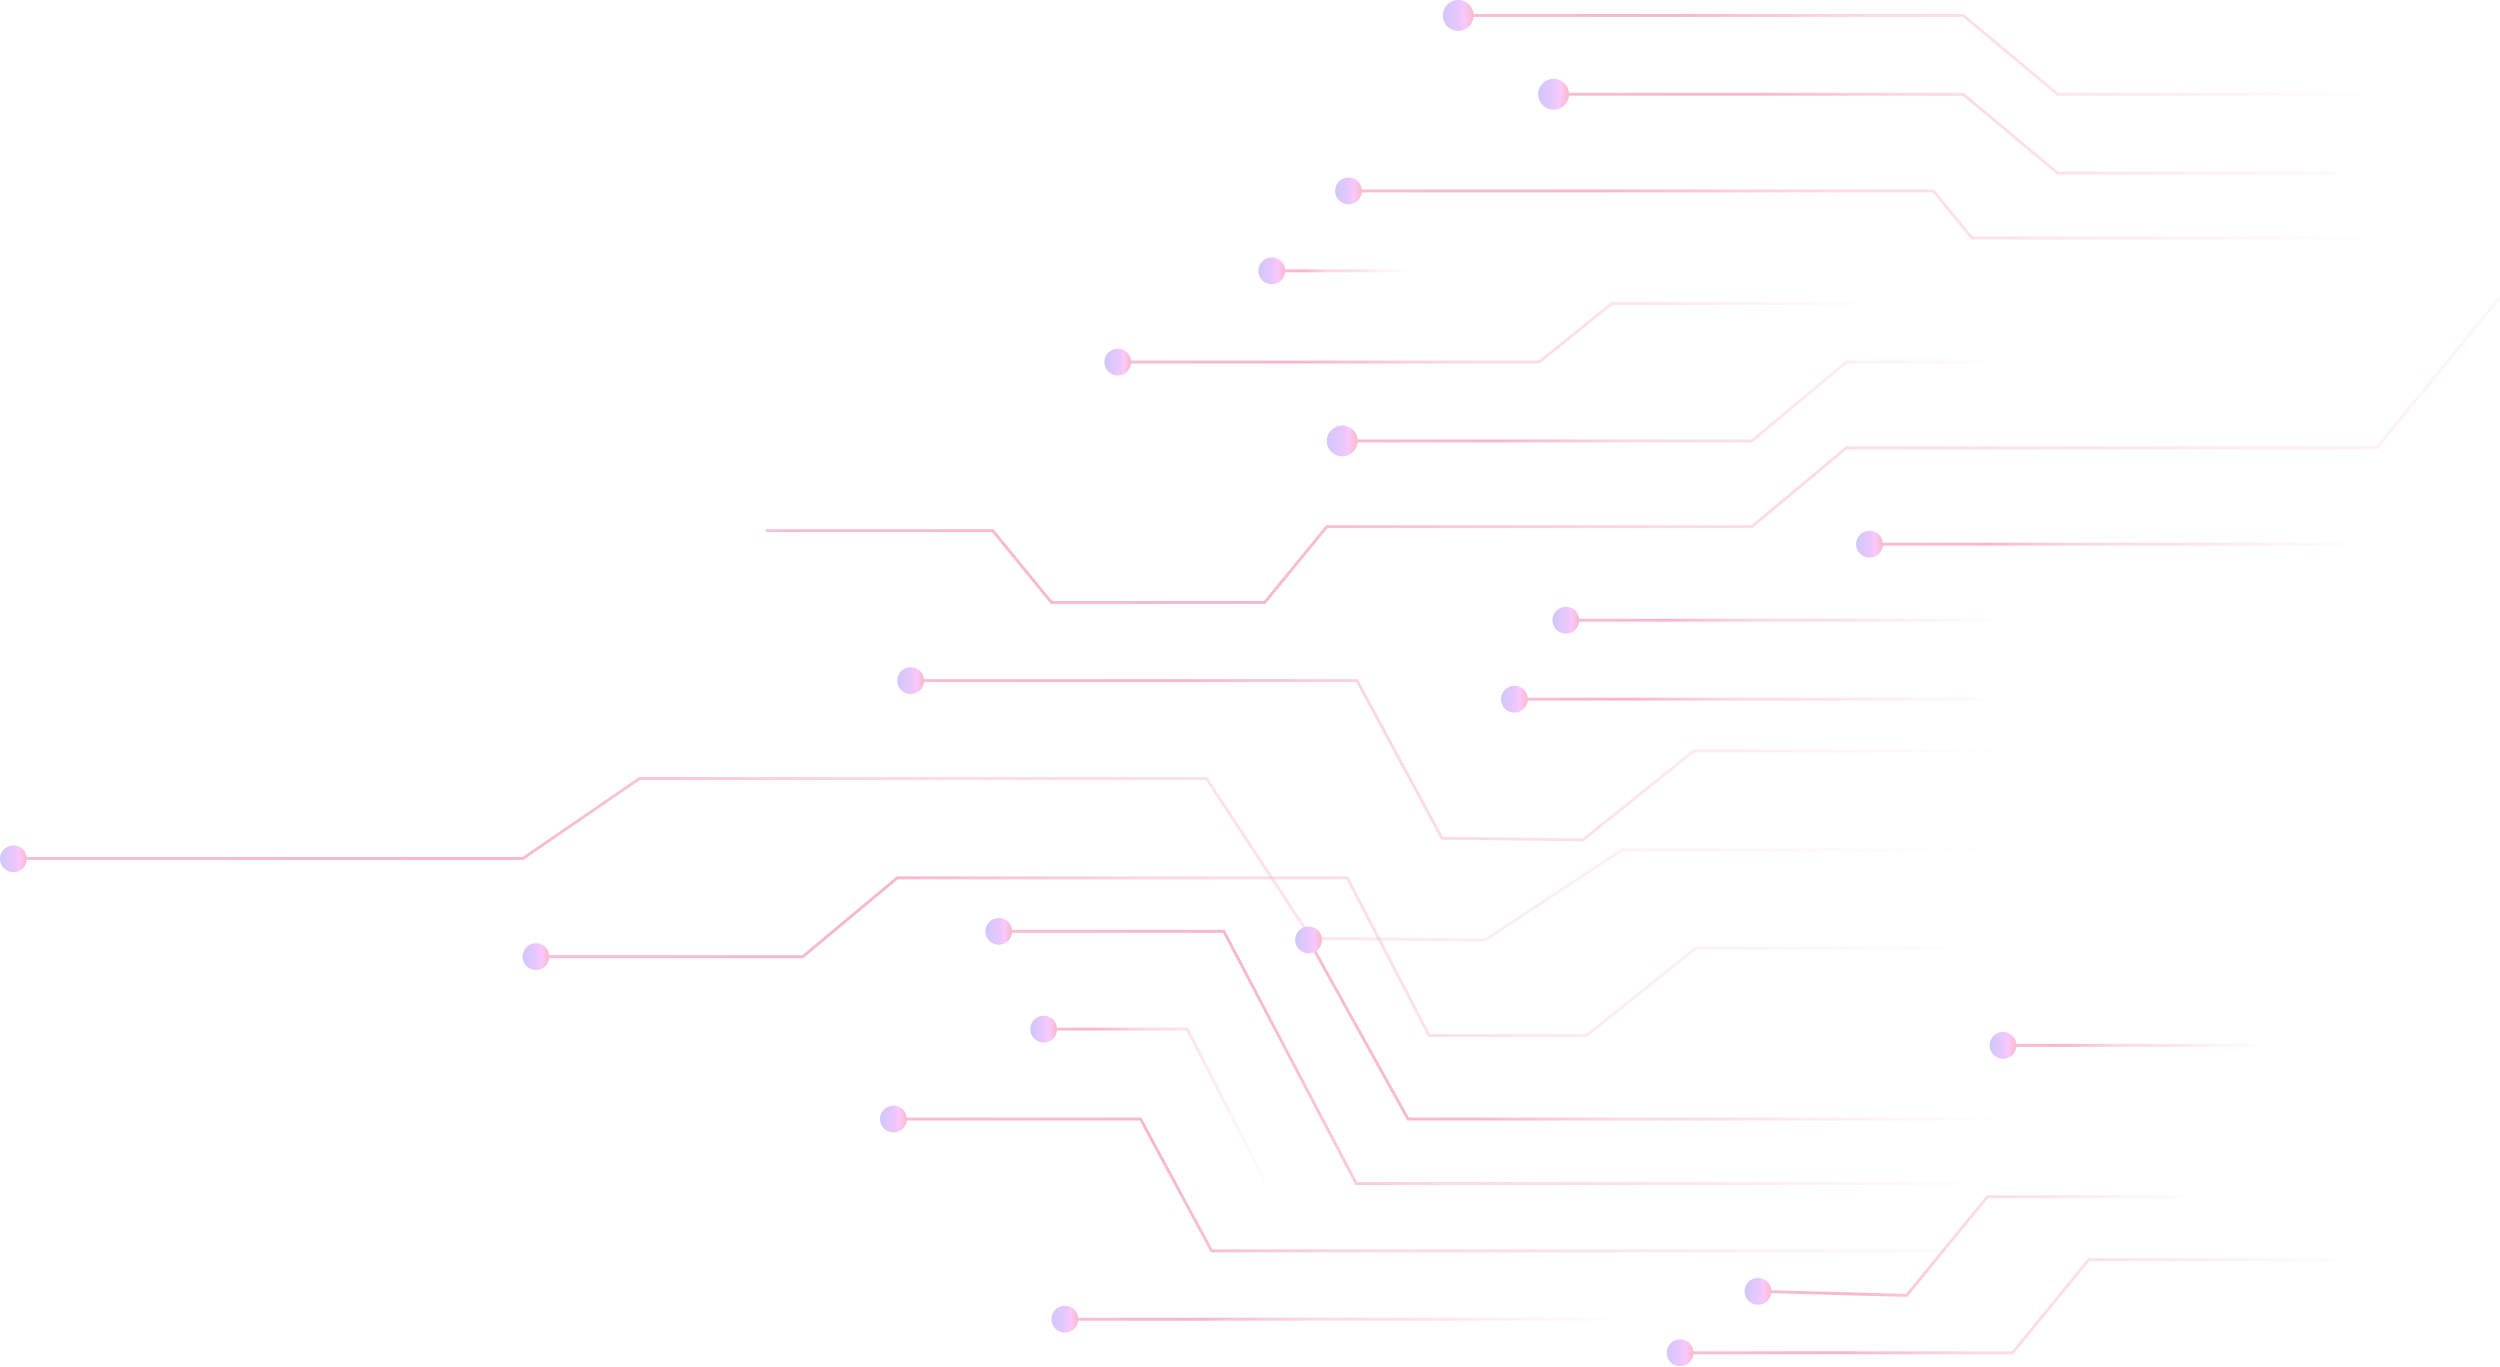 <svg width="867" height="474" viewBox="0 0 867 474" fill="none" xmlns="http://www.w3.org/2000/svg">
<g opacity="0.35">
<path d="M695.641 328.839H588.049L550.217 359.119H495.597L467.208 304.451H311.17L278.413 331.779H185.656" stroke="url(#paint0_linear)" stroke-width="1.016" stroke-miterlimit="10"/>
<path d="M185.888 336.44C183.314 336.44 181.227 334.354 181.227 331.78C181.227 329.205 183.314 327.119 185.888 327.119C188.462 327.119 190.548 329.205 190.548 331.78C190.548 334.354 188.462 336.44 185.888 336.44Z" fill="url(#paint1_linear)"/>
<path d="M696 294.728H562.507L515.045 326L454.777 325.431L418.42 270H221.77L181.365 297.709H5" stroke="url(#paint2_linear)" stroke-width="1.016" stroke-miterlimit="10"/>
<path d="M4.66 302.487C2.086 302.487 0 300.401 0 297.826C0 295.252 2.086 293.166 4.66 293.166C7.235 293.166 9.321 295.252 9.321 297.826C9.321 300.401 7.235 302.487 4.66 302.487Z" fill="url(#paint3_linear)"/>
<path d="M695.64 260.421H587.414L548.935 291.263L500.074 290.701L470.599 236.033H315.598" stroke="url(#paint4_linear)" stroke-width="1.016" stroke-miterlimit="10"/>
<path d="M315.83 240.694C313.256 240.694 311.17 238.608 311.17 236.033C311.17 233.459 313.256 231.373 315.83 231.373C318.404 231.373 320.49 233.459 320.49 236.033C320.49 238.608 318.404 240.694 315.83 240.694Z" fill="url(#paint5_linear)"/>
<path d="M465.219 152.914H607.544L640.301 125.574H695.641" stroke="url(#paint6_linear)" stroke-width="1.016" stroke-miterlimit="10"/>
<path d="M465.487 147.547C462.523 147.547 460.132 149.95 460.132 152.903C460.132 155.867 462.535 158.259 465.487 158.259C468.452 158.259 470.843 155.855 470.843 152.903C470.843 149.95 468.452 147.547 465.487 147.547Z" fill="url(#paint7_linear)"/>
<path d="M265.566 184.024H344.268L364.655 208.924H438.611L460.132 182.658H607.544L640.301 155.318H824.204L871.15 98.002H962.552" stroke="url(#paint8_linear)" stroke-width="1.016" stroke-miterlimit="10"/>
<path d="M695.641 242.475H524.975" stroke="url(#paint9_linear)" stroke-width="1.016" stroke-miterlimit="10"/>
<path d="M525.206 247.135C522.632 247.135 520.546 245.049 520.546 242.475C520.546 239.901 522.632 237.814 525.206 237.814C527.781 237.814 529.867 239.901 529.867 242.475C529.879 245.049 527.781 247.135 525.206 247.135Z" fill="url(#paint10_linear)"/>
<path d="M538.518 32.695H680.843L713.6 60.035H824.279" stroke="url(#paint11_linear)" stroke-width="1.016" stroke-miterlimit="10"/>
<path d="M538.786 27.34C535.822 27.34 533.43 29.743 533.43 32.696C533.43 35.66 535.834 38.051 538.786 38.051C541.739 38.051 544.142 35.648 544.142 32.696C544.142 29.743 541.751 27.34 538.786 27.34Z" fill="url(#paint12_linear)"/>
<path d="M505.456 5.367H680.843L713.6 32.695H824.279" stroke="url(#paint13_linear)" stroke-width="1.016" stroke-miterlimit="10"/>
<path d="M505.724 0C502.76 0 500.369 2.403 500.369 5.356C500.369 8.308 502.772 10.712 505.724 10.712C508.689 10.712 511.08 8.308 511.08 5.356C511.08 2.403 508.689 0 505.724 0Z" fill="url(#paint14_linear)"/>
<path d="M695.64 388.081C690.895 388.081 488.314 388.081 488.314 388.081L453.714 325.775" stroke="url(#paint15_linear)" stroke-width="1.016" stroke-miterlimit="10"/>
<path d="M453.824 330.631C451.25 330.631 449.164 328.545 449.164 325.971C449.164 323.397 451.25 321.311 453.824 321.311C456.398 321.311 458.485 323.397 458.485 325.971C458.485 328.545 456.398 330.631 453.824 330.631Z" fill="url(#paint16_linear)"/>
<path d="M695.64 410.457H470.343L424.422 322.982H346.159" stroke="url(#paint17_linear)" stroke-width="1.016" stroke-miterlimit="10"/>
<path d="M346.391 327.643C343.817 327.643 341.731 325.557 341.731 322.983C341.731 320.408 343.817 318.322 346.391 318.322C348.965 318.322 351.051 320.408 351.051 322.983C351.051 325.557 348.965 327.643 346.391 327.643Z" fill="url(#paint18_linear)"/>
<path d="M689.64 433.795H420.191L395.547 388.082H309.598" stroke="url(#paint19_linear)" stroke-width="1.016" stroke-miterlimit="10"/>
<path d="M309.83 392.743C307.256 392.743 305.17 390.656 305.17 388.082C305.17 385.508 307.256 383.422 309.83 383.422C312.404 383.422 314.49 385.508 314.49 388.082C314.49 390.656 312.404 392.743 309.83 392.743Z" fill="url(#paint20_linear)"/>
<path d="M785.624 362.535H694.429" stroke="url(#paint21_linear)" stroke-width="1.016" stroke-miterlimit="10"/>
<path d="M694.66 367.196C692.086 367.196 690 365.11 690 362.535C690 359.961 692.086 357.875 694.66 357.875C697.235 357.875 699.321 359.961 699.321 362.535C699.321 365.11 697.235 367.196 694.66 367.196Z" fill="url(#paint22_linear)"/>
<path d="M565.796 457.5H369.083" stroke="url(#paint23_linear)" stroke-width="1.016" stroke-miterlimit="10"/>
<path d="M369.315 462.161C366.741 462.161 364.654 460.074 364.654 457.5C364.654 454.926 366.741 452.84 369.315 452.84C371.889 452.84 373.975 454.926 373.975 457.5C373.988 460.074 371.889 462.161 369.315 462.161Z" fill="url(#paint24_linear)"/>
<path d="M361.714 356.898H411.734L441.917 416.056" stroke="url(#paint25_linear)" stroke-width="1.016" stroke-miterlimit="10"/>
<path d="M361.946 352.238C359.372 352.238 357.286 354.325 357.286 356.899C357.286 359.473 359.372 361.559 361.946 361.559C364.52 361.559 366.606 359.473 366.606 356.899C366.606 354.325 364.52 352.238 361.946 352.238Z" fill="url(#paint26_linear)"/>
<path d="M819.719 436.828H724.4L697.938 469.158H582.429" stroke="url(#paint27_linear)" stroke-width="1.016" stroke-miterlimit="10"/>
<path d="M582.66 473.819C580.086 473.819 578 471.733 578 469.158C578 466.584 580.086 464.498 582.66 464.498C585.235 464.498 587.321 466.584 587.321 469.158C587.321 471.733 585.235 473.819 582.66 473.819Z" fill="url(#paint28_linear)"/>
<path d="M763.98 415H689.255L661.219 449.245L609.43 447.842" stroke="url(#paint29_linear)" stroke-width="1.016" stroke-miterlimit="10"/>
<path d="M609.54 452.504C606.966 452.431 604.94 450.296 605.001 447.721C605.075 445.147 607.21 443.122 609.784 443.183C612.358 443.256 614.383 445.391 614.322 447.965C614.249 450.552 612.114 452.577 609.54 452.504Z" fill="url(#paint30_linear)"/>
<path d="M820.593 188.723H648.121" stroke="url(#paint31_linear)" stroke-width="1.016" stroke-miterlimit="10"/>
<path d="M648.353 193.395C645.779 193.395 643.693 191.309 643.693 188.735C643.693 186.16 645.779 184.074 648.353 184.074C650.927 184.074 653.014 186.16 653.014 188.735C653.014 191.297 650.927 193.395 648.353 193.395Z" fill="url(#paint32_linear)"/>
<path d="M488.335 93.928H440.828" stroke="url(#paint33_linear)" stroke-width="1.016" stroke-miterlimit="10"/>
<path d="M441.06 98.588C438.486 98.588 436.399 96.502 436.399 93.928C436.399 91.354 438.486 89.268 441.06 89.268C443.634 89.268 445.72 91.354 445.72 93.928C445.72 96.502 443.634 98.588 441.06 98.588Z" fill="url(#paint34_linear)"/>
<path d="M695.641 215.086H542.823" stroke="url(#paint35_linear)" stroke-width="1.016" stroke-miterlimit="10"/>
<path d="M543.055 219.747C540.481 219.747 538.395 217.66 538.395 215.086C538.395 212.512 540.481 210.426 543.055 210.426C545.629 210.426 547.715 212.512 547.715 215.086C547.715 217.66 545.629 219.747 543.055 219.747Z" fill="url(#paint36_linear)"/>
<path d="M824.279 82.569H683.905L670.51 66.221H467.429" stroke="url(#paint37_linear)" stroke-width="1.016" stroke-miterlimit="10"/>
<path d="M467.66 70.881C465.086 70.881 463 68.795 463 66.221C463 63.647 465.086 61.56 467.66 61.56C470.235 61.56 472.321 63.647 472.321 66.221C472.321 68.795 470.235 70.881 467.66 70.881Z" fill="url(#paint38_linear)"/>
<path d="M654.609 105.273H558.985L533.743 125.574H387.429" stroke="url(#paint39_linear)" stroke-width="1.016" stroke-miterlimit="10"/>
<path d="M387.66 130.235C385.086 130.235 383 128.149 383 125.574C383 123 385.086 120.914 387.66 120.914C390.235 120.914 392.321 123 392.321 125.574C392.321 128.149 390.235 130.235 387.66 130.235Z" fill="url(#paint40_linear)"/>
</g>
<defs>
<linearGradient id="paint0_linear" x1="695.636" y1="331.781" x2="181.228" y2="331.781" gradientUnits="userSpaceOnUse">
<stop stop-color="#EC4179" stop-opacity="0"/>
<stop offset="0.177" stop-color="#EC4179" stop-opacity="0.18"/>
<stop offset="0.362" stop-color="#EE195F" stop-opacity="0.36"/>
<stop offset="0.553" stop-color="#EC4179" stop-opacity="0.56"/>
<stop offset="0.754" stop-color="#EC2F6D"/>
<stop offset="0.98" stop-color="#EC4179"/>
<stop offset="0.983" stop-color="#EC4179"/>
<stop offset="0.987" stop-color="#EC41D1"/>
<stop offset="0.991" stop-color="#B35FF5"/>
<stop offset="0.995" stop-color="#A15FF5"/>
<stop offset="1" stop-color="#705FF5"/>
</linearGradient>
<linearGradient id="paint1_linear" x1="695.634" y1="331.781" x2="181.226" y2="331.781" gradientUnits="userSpaceOnUse">
<stop stop-color="#EC4179" stop-opacity="0.06"/>
<stop offset="0.177" stop-color="#EC4179" stop-opacity="0.18"/>
<stop offset="0.362" stop-color="#EC4179" stop-opacity="0.36"/>
<stop offset="0.553" stop-color="#EC4179" stop-opacity="0.56"/>
<stop offset="0.754" stop-color="#EC4179" stop-opacity="0.76"/>
<stop offset="0.98" stop-color="#EC4179" stop-opacity="0.98"/>
<stop offset="0.983" stop-color="#EC4179" stop-opacity="0.99"/>
<stop offset="0.987" stop-color="#F25FF5"/>
<stop offset="0.991" stop-color="#BC5FF5"/>
<stop offset="0.995" stop-color="#A15FF5"/>
<stop offset="1" stop-color="#705FF5"/>
</linearGradient>
<linearGradient id="paint2_linear" x1="695.994" y1="297.995" x2="-1" y2="297.995" gradientUnits="userSpaceOnUse">
<stop stop-color="#EC4179" stop-opacity="0"/>
<stop offset="0.177" stop-color="#EC4179" stop-opacity="0.18"/>
<stop offset="0.362" stop-color="#EE195F" stop-opacity="0.36"/>
<stop offset="0.553" stop-color="#EC4179" stop-opacity="0.56"/>
<stop offset="0.754" stop-color="#EC2F6D"/>
<stop offset="0.98" stop-color="#EC4179"/>
<stop offset="0.983" stop-color="#EC4179"/>
<stop offset="0.987" stop-color="#EC41D1"/>
<stop offset="0.991" stop-color="#B35FF5"/>
<stop offset="0.995" stop-color="#A15FF5"/>
<stop offset="1" stop-color="#705FF5"/>
</linearGradient>
<linearGradient id="paint3_linear" x1="514.407" y1="297.828" x2="-0.002" y2="297.828" gradientUnits="userSpaceOnUse">
<stop stop-color="#EC4179" stop-opacity="0.06"/>
<stop offset="0.177" stop-color="#EC4179" stop-opacity="0.18"/>
<stop offset="0.362" stop-color="#EC4179" stop-opacity="0.36"/>
<stop offset="0.553" stop-color="#EC4179" stop-opacity="0.56"/>
<stop offset="0.754" stop-color="#EC4179" stop-opacity="0.76"/>
<stop offset="0.98" stop-color="#EC4179" stop-opacity="0.98"/>
<stop offset="0.983" stop-color="#EC4179" stop-opacity="0.99"/>
<stop offset="0.987" stop-color="#F25FF5"/>
<stop offset="0.991" stop-color="#BC5FF5"/>
<stop offset="0.995" stop-color="#A15FF5"/>
<stop offset="1" stop-color="#705FF5"/>
</linearGradient>
<linearGradient id="paint4_linear" x1="695.637" y1="263.643" x2="312.298" y2="263.643" gradientUnits="userSpaceOnUse">
<stop stop-color="#EC4179" stop-opacity="0"/>
<stop offset="0.177" stop-color="#EC4179" stop-opacity="0.18"/>
<stop offset="0.362" stop-color="#EE195F" stop-opacity="0.36"/>
<stop offset="0.553" stop-color="#EC4179" stop-opacity="0.56"/>
<stop offset="0.754" stop-color="#EC2F6D"/>
<stop offset="0.98" stop-color="#EC4179"/>
<stop offset="0.983" stop-color="#EC4179"/>
<stop offset="0.987" stop-color="#EC41D1"/>
<stop offset="0.991" stop-color="#B35FF5"/>
<stop offset="0.995" stop-color="#A15FF5"/>
<stop offset="1" stop-color="#705FF5"/>
</linearGradient>
<linearGradient id="paint5_linear" x1="825.576" y1="236.035" x2="311.168" y2="236.035" gradientUnits="userSpaceOnUse">
<stop stop-color="#EC4179" stop-opacity="0.06"/>
<stop offset="0.177" stop-color="#EC4179" stop-opacity="0.18"/>
<stop offset="0.362" stop-color="#EC4179" stop-opacity="0.36"/>
<stop offset="0.553" stop-color="#EC4179" stop-opacity="0.56"/>
<stop offset="0.754" stop-color="#EC4179" stop-opacity="0.76"/>
<stop offset="0.98" stop-color="#EC4179" stop-opacity="0.98"/>
<stop offset="0.983" stop-color="#EC4179" stop-opacity="0.99"/>
<stop offset="0.987" stop-color="#F25FF5"/>
<stop offset="0.991" stop-color="#BC5FF5"/>
<stop offset="0.995" stop-color="#A15FF5"/>
<stop offset="1" stop-color="#705FF5"/>
</linearGradient>
<linearGradient id="paint6_linear" x1="695.639" y1="139.242" x2="463.218" y2="139.242" gradientUnits="userSpaceOnUse">
<stop stop-color="#EC4179" stop-opacity="0"/>
<stop offset="0.177" stop-color="#EC4179" stop-opacity="0.18"/>
<stop offset="0.362" stop-color="#EE195F" stop-opacity="0.36"/>
<stop offset="0.553" stop-color="#EC4179" stop-opacity="0.56"/>
<stop offset="0.754" stop-color="#EC2F6D"/>
<stop offset="0.98" stop-color="#EC4179"/>
<stop offset="0.983" stop-color="#EC4179"/>
<stop offset="0.987" stop-color="#EC41D1"/>
<stop offset="0.991" stop-color="#B35FF5"/>
<stop offset="0.995" stop-color="#A15FF5"/>
<stop offset="1" stop-color="#705FF5"/>
</linearGradient>
<linearGradient id="paint7_linear" x1="1051.3" y1="152.904" x2="460.13" y2="152.904" gradientUnits="userSpaceOnUse">
<stop stop-color="#EC4179" stop-opacity="0.06"/>
<stop offset="0.177" stop-color="#EC4179" stop-opacity="0.18"/>
<stop offset="0.362" stop-color="#EC4179" stop-opacity="0.36"/>
<stop offset="0.553" stop-color="#EC4179" stop-opacity="0.56"/>
<stop offset="0.754" stop-color="#EC4179" stop-opacity="0.76"/>
<stop offset="0.98" stop-color="#EC4179" stop-opacity="0.98"/>
<stop offset="0.983" stop-color="#EC4179" stop-opacity="0.99"/>
<stop offset="0.987" stop-color="#F25FF5"/>
<stop offset="0.991" stop-color="#BC5FF5"/>
<stop offset="0.995" stop-color="#A15FF5"/>
<stop offset="1" stop-color="#705FF5"/>
</linearGradient>
<linearGradient id="paint8_linear" x1="962.546" y1="153.453" x2="259.514" y2="153.453" gradientUnits="userSpaceOnUse">
<stop stop-color="#EC4179" stop-opacity="0"/>
<stop offset="0.177" stop-color="#EC4179" stop-opacity="0.18"/>
<stop offset="0.362" stop-color="#EE195F" stop-opacity="0.36"/>
<stop offset="0.553" stop-color="#EC4179" stop-opacity="0.56"/>
<stop offset="0.754" stop-color="#EC2F6D"/>
<stop offset="0.98" stop-color="#EC4179"/>
<stop offset="0.983" stop-color="#EC4179"/>
<stop offset="0.987" stop-color="#EC41D1"/>
<stop offset="0.991" stop-color="#B35FF5"/>
<stop offset="0.995" stop-color="#A15FF5"/>
<stop offset="1" stop-color="#705FF5"/>
</linearGradient>
<linearGradient id="paint9_linear" x1="695.639" y1="242.975" x2="523.493" y2="242.975" gradientUnits="userSpaceOnUse">
<stop stop-color="#EC4179" stop-opacity="0"/>
<stop offset="0.177" stop-color="#EC4179" stop-opacity="0.18"/>
<stop offset="0.362" stop-color="#EE195F" stop-opacity="0.36"/>
<stop offset="0.553" stop-color="#EC4179" stop-opacity="0.56"/>
<stop offset="0.754" stop-color="#EC2F6D"/>
<stop offset="0.98" stop-color="#EC4179"/>
<stop offset="0.983" stop-color="#EC4179"/>
<stop offset="0.987" stop-color="#EC41D1"/>
<stop offset="0.991" stop-color="#B35FF5"/>
<stop offset="0.995" stop-color="#A15FF5"/>
<stop offset="1" stop-color="#705FF5"/>
</linearGradient>
<linearGradient id="paint10_linear" x1="1034.96" y1="242.476" x2="520.544" y2="242.476" gradientUnits="userSpaceOnUse">
<stop stop-color="#EC4179" stop-opacity="0.06"/>
<stop offset="0.177" stop-color="#EC4179" stop-opacity="0.18"/>
<stop offset="0.362" stop-color="#EC4179" stop-opacity="0.36"/>
<stop offset="0.553" stop-color="#EC4179" stop-opacity="0.56"/>
<stop offset="0.754" stop-color="#EC4179" stop-opacity="0.76"/>
<stop offset="0.98" stop-color="#EC4179" stop-opacity="0.98"/>
<stop offset="0.983" stop-color="#EC4179" stop-opacity="0.99"/>
<stop offset="0.987" stop-color="#F25FF5"/>
<stop offset="0.991" stop-color="#BC5FF5"/>
<stop offset="0.995" stop-color="#A15FF5"/>
<stop offset="1" stop-color="#705FF5"/>
</linearGradient>
<linearGradient id="paint11_linear" x1="824.276" y1="46.363" x2="536.037" y2="46.363" gradientUnits="userSpaceOnUse">
<stop stop-color="#EC4179" stop-opacity="0"/>
<stop offset="0.177" stop-color="#EC4179" stop-opacity="0.18"/>
<stop offset="0.362" stop-color="#EE195F" stop-opacity="0.36"/>
<stop offset="0.553" stop-color="#EC4179" stop-opacity="0.56"/>
<stop offset="0.754" stop-color="#EC2F6D"/>
<stop offset="0.98" stop-color="#EC4179"/>
<stop offset="0.983" stop-color="#EC4179"/>
<stop offset="0.987" stop-color="#EC41D1"/>
<stop offset="0.991" stop-color="#B35FF5"/>
<stop offset="0.995" stop-color="#A15FF5"/>
<stop offset="1" stop-color="#705FF5"/>
</linearGradient>
<linearGradient id="paint12_linear" x1="1124.6" y1="32.697" x2="533.429" y2="32.697" gradientUnits="userSpaceOnUse">
<stop stop-color="#EC4179" stop-opacity="0.06"/>
<stop offset="0.177" stop-color="#EC4179" stop-opacity="0.18"/>
<stop offset="0.362" stop-color="#EC4179" stop-opacity="0.36"/>
<stop offset="0.553" stop-color="#EC4179" stop-opacity="0.56"/>
<stop offset="0.754" stop-color="#EC4179" stop-opacity="0.76"/>
<stop offset="0.98" stop-color="#EC4179" stop-opacity="0.98"/>
<stop offset="0.983" stop-color="#EC4179" stop-opacity="0.99"/>
<stop offset="0.987" stop-color="#F25FF5"/>
<stop offset="0.991" stop-color="#BC5FF5"/>
<stop offset="0.995" stop-color="#A15FF5"/>
<stop offset="1" stop-color="#705FF5"/>
</linearGradient>
<linearGradient id="paint13_linear" x1="824.276" y1="19.029" x2="502.688" y2="19.029" gradientUnits="userSpaceOnUse">
<stop stop-color="#EC4179" stop-opacity="0"/>
<stop offset="0.177" stop-color="#EC4179" stop-opacity="0.18"/>
<stop offset="0.362" stop-color="#EE195F" stop-opacity="0.36"/>
<stop offset="0.553" stop-color="#EC4179" stop-opacity="0.56"/>
<stop offset="0.754" stop-color="#EC2F6D"/>
<stop offset="0.98" stop-color="#EC4179"/>
<stop offset="0.983" stop-color="#EC4179"/>
<stop offset="0.987" stop-color="#EC41D1"/>
<stop offset="0.991" stop-color="#B35FF5"/>
<stop offset="0.995" stop-color="#A15FF5"/>
<stop offset="1" stop-color="#705FF5"/>
</linearGradient>
<linearGradient id="paint14_linear" x1="1091.54" y1="5.357" x2="500.367" y2="5.357" gradientUnits="userSpaceOnUse">
<stop stop-color="#EC4179" stop-opacity="0.06"/>
<stop offset="0.177" stop-color="#EC4179" stop-opacity="0.18"/>
<stop offset="0.362" stop-color="#EC4179" stop-opacity="0.36"/>
<stop offset="0.553" stop-color="#EC4179" stop-opacity="0.56"/>
<stop offset="0.754" stop-color="#EC4179" stop-opacity="0.76"/>
<stop offset="0.98" stop-color="#EC4179" stop-opacity="0.98"/>
<stop offset="0.983" stop-color="#EC4179" stop-opacity="0.99"/>
<stop offset="0.987" stop-color="#F25FF5"/>
<stop offset="0.991" stop-color="#BC5FF5"/>
<stop offset="0.995" stop-color="#A15FF5"/>
<stop offset="1" stop-color="#705FF5"/>
</linearGradient>
<linearGradient id="paint15_linear" x1="695.638" y1="356.923" x2="451.614" y2="356.923" gradientUnits="userSpaceOnUse">
<stop stop-color="#EC4179" stop-opacity="0"/>
<stop offset="0.177" stop-color="#EC4179" stop-opacity="0.18"/>
<stop offset="0.362" stop-color="#EE195F" stop-opacity="0.36"/>
<stop offset="0.553" stop-color="#EC4179" stop-opacity="0.56"/>
<stop offset="0.754" stop-color="#EC2F6D"/>
<stop offset="0.98" stop-color="#EC4179"/>
<stop offset="0.983" stop-color="#EC4179"/>
<stop offset="0.987" stop-color="#EC41D1"/>
<stop offset="0.991" stop-color="#B35FF5"/>
<stop offset="0.995" stop-color="#A15FF5"/>
<stop offset="1" stop-color="#705FF5"/>
</linearGradient>
<linearGradient id="paint16_linear" x1="963.567" y1="325.972" x2="449.162" y2="325.972" gradientUnits="userSpaceOnUse">
<stop stop-color="#EC4179" stop-opacity="0.06"/>
<stop offset="0.177" stop-color="#EC4179" stop-opacity="0.18"/>
<stop offset="0.362" stop-color="#EC4179" stop-opacity="0.36"/>
<stop offset="0.553" stop-color="#EC4179" stop-opacity="0.56"/>
<stop offset="0.754" stop-color="#EC4179" stop-opacity="0.76"/>
<stop offset="0.98" stop-color="#EC4179" stop-opacity="0.98"/>
<stop offset="0.983" stop-color="#EC4179" stop-opacity="0.99"/>
<stop offset="0.987" stop-color="#F25FF5"/>
<stop offset="0.991" stop-color="#BC5FF5"/>
<stop offset="0.995" stop-color="#A15FF5"/>
<stop offset="1" stop-color="#705FF5"/>
</linearGradient>
<linearGradient id="paint17_linear" x1="695.638" y1="366.712" x2="343.125" y2="366.712" gradientUnits="userSpaceOnUse">
<stop stop-color="#EC4179" stop-opacity="0"/>
<stop offset="0.177" stop-color="#EC4179" stop-opacity="0.18"/>
<stop offset="0.362" stop-color="#EE195F" stop-opacity="0.36"/>
<stop offset="0.553" stop-color="#EC4179" stop-opacity="0.56"/>
<stop offset="0.754" stop-color="#EC2F6D"/>
<stop offset="0.98" stop-color="#EC4179"/>
<stop offset="0.983" stop-color="#EC4179"/>
<stop offset="0.987" stop-color="#EC41D1"/>
<stop offset="0.991" stop-color="#B35FF5"/>
<stop offset="0.995" stop-color="#A15FF5"/>
<stop offset="1" stop-color="#705FF5"/>
</linearGradient>
<linearGradient id="paint18_linear" x1="856.124" y1="322.984" x2="341.729" y2="322.984" gradientUnits="userSpaceOnUse">
<stop stop-color="#EC4179" stop-opacity="0.06"/>
<stop offset="0.177" stop-color="#EC4179" stop-opacity="0.18"/>
<stop offset="0.362" stop-color="#EC4179" stop-opacity="0.36"/>
<stop offset="0.553" stop-color="#EC4179" stop-opacity="0.56"/>
<stop offset="0.754" stop-color="#EC4179" stop-opacity="0.76"/>
<stop offset="0.98" stop-color="#EC4179" stop-opacity="0.98"/>
<stop offset="0.983" stop-color="#EC4179" stop-opacity="0.99"/>
<stop offset="0.987" stop-color="#F25FF5"/>
<stop offset="0.991" stop-color="#BC5FF5"/>
<stop offset="0.995" stop-color="#A15FF5"/>
<stop offset="1" stop-color="#705FF5"/>
</linearGradient>
<linearGradient id="paint19_linear" x1="689.637" y1="410.935" x2="306.298" y2="410.935" gradientUnits="userSpaceOnUse">
<stop stop-color="#EC4179" stop-opacity="0"/>
<stop offset="0.177" stop-color="#EC4179" stop-opacity="0.18"/>
<stop offset="0.362" stop-color="#EE195F" stop-opacity="0.36"/>
<stop offset="0.553" stop-color="#EC4179" stop-opacity="0.56"/>
<stop offset="0.754" stop-color="#EC2F6D"/>
<stop offset="0.98" stop-color="#EC4179"/>
<stop offset="0.983" stop-color="#EC4179"/>
<stop offset="0.987" stop-color="#EC41D1"/>
<stop offset="0.991" stop-color="#B35FF5"/>
<stop offset="0.995" stop-color="#A15FF5"/>
<stop offset="1" stop-color="#705FF5"/>
</linearGradient>
<linearGradient id="paint20_linear" x1="819.576" y1="388.083" x2="305.168" y2="388.083" gradientUnits="userSpaceOnUse">
<stop stop-color="#EC4179" stop-opacity="0.06"/>
<stop offset="0.177" stop-color="#EC4179" stop-opacity="0.18"/>
<stop offset="0.362" stop-color="#EC4179" stop-opacity="0.36"/>
<stop offset="0.553" stop-color="#EC4179" stop-opacity="0.56"/>
<stop offset="0.754" stop-color="#EC4179" stop-opacity="0.76"/>
<stop offset="0.98" stop-color="#EC4179" stop-opacity="0.98"/>
<stop offset="0.983" stop-color="#EC4179" stop-opacity="0.99"/>
<stop offset="0.987" stop-color="#F25FF5"/>
<stop offset="0.991" stop-color="#BC5FF5"/>
<stop offset="0.995" stop-color="#A15FF5"/>
<stop offset="1" stop-color="#705FF5"/>
</linearGradient>
<linearGradient id="paint21_linear" x1="785.623" y1="363.035" x2="693.637" y2="363.035" gradientUnits="userSpaceOnUse">
<stop stop-color="#EC4179" stop-opacity="0"/>
<stop offset="0.177" stop-color="#EC4179" stop-opacity="0.18"/>
<stop offset="0.362" stop-color="#EE195F" stop-opacity="0.36"/>
<stop offset="0.553" stop-color="#EC4179" stop-opacity="0.56"/>
<stop offset="0.754" stop-color="#EC2F6D"/>
<stop offset="0.98" stop-color="#EC4179"/>
<stop offset="0.983" stop-color="#EC4179"/>
<stop offset="0.987" stop-color="#EC41D1"/>
<stop offset="0.991" stop-color="#B35FF5"/>
<stop offset="0.995" stop-color="#A15FF5"/>
<stop offset="1" stop-color="#705FF5"/>
</linearGradient>
<linearGradient id="paint22_linear" x1="1204.41" y1="362.537" x2="689.998" y2="362.537" gradientUnits="userSpaceOnUse">
<stop stop-color="#EC4179" stop-opacity="0.06"/>
<stop offset="0.177" stop-color="#EC4179" stop-opacity="0.18"/>
<stop offset="0.362" stop-color="#EC4179" stop-opacity="0.36"/>
<stop offset="0.553" stop-color="#EC4179" stop-opacity="0.56"/>
<stop offset="0.754" stop-color="#EC4179" stop-opacity="0.76"/>
<stop offset="0.98" stop-color="#EC4179" stop-opacity="0.98"/>
<stop offset="0.983" stop-color="#EC4179" stop-opacity="0.99"/>
<stop offset="0.987" stop-color="#F25FF5"/>
<stop offset="0.991" stop-color="#BC5FF5"/>
<stop offset="0.995" stop-color="#A15FF5"/>
<stop offset="1" stop-color="#705FF5"/>
</linearGradient>
<linearGradient id="paint23_linear" x1="565.794" y1="458" x2="367.375" y2="458" gradientUnits="userSpaceOnUse">
<stop stop-color="#EC4179" stop-opacity="0"/>
<stop offset="0.177" stop-color="#EC4179" stop-opacity="0.18"/>
<stop offset="0.362" stop-color="#EE195F" stop-opacity="0.36"/>
<stop offset="0.553" stop-color="#EC4179" stop-opacity="0.56"/>
<stop offset="0.754" stop-color="#EC2F6D"/>
<stop offset="0.98" stop-color="#EC4179"/>
<stop offset="0.983" stop-color="#EC4179"/>
<stop offset="0.987" stop-color="#EC41D1"/>
<stop offset="0.991" stop-color="#B35FF5"/>
<stop offset="0.995" stop-color="#A15FF5"/>
<stop offset="1" stop-color="#705FF5"/>
</linearGradient>
<linearGradient id="paint24_linear" x1="879.068" y1="457.501" x2="364.653" y2="457.501" gradientUnits="userSpaceOnUse">
<stop stop-color="#EC4179" stop-opacity="0.06"/>
<stop offset="0.177" stop-color="#EC4179" stop-opacity="0.18"/>
<stop offset="0.362" stop-color="#EC4179" stop-opacity="0.36"/>
<stop offset="0.553" stop-color="#EC4179" stop-opacity="0.56"/>
<stop offset="0.754" stop-color="#EC4179" stop-opacity="0.76"/>
<stop offset="0.98" stop-color="#EC4179" stop-opacity="0.98"/>
<stop offset="0.983" stop-color="#EC4179" stop-opacity="0.99"/>
<stop offset="0.987" stop-color="#F25FF5"/>
<stop offset="0.991" stop-color="#BC5FF5"/>
<stop offset="0.995" stop-color="#A15FF5"/>
<stop offset="1" stop-color="#705FF5"/>
</linearGradient>
<linearGradient id="paint25_linear" x1="441.916" y1="386.472" x2="361.018" y2="386.472" gradientUnits="userSpaceOnUse">
<stop stop-color="#EC4179" stop-opacity="0"/>
<stop offset="0.177" stop-color="#EC4179" stop-opacity="0.18"/>
<stop offset="0.362" stop-color="#EE195F" stop-opacity="0.36"/>
<stop offset="0.553" stop-color="#EC4179" stop-opacity="0.56"/>
<stop offset="0.754" stop-color="#EC2F6D"/>
<stop offset="0.98" stop-color="#EC4179"/>
<stop offset="0.983" stop-color="#EC4179"/>
<stop offset="0.987" stop-color="#EC41D1"/>
<stop offset="0.991" stop-color="#B35FF5"/>
<stop offset="0.995" stop-color="#A15FF5"/>
<stop offset="1" stop-color="#705FF5"/>
</linearGradient>
<linearGradient id="paint26_linear" x1="871.692" y1="356.9" x2="357.284" y2="356.9" gradientUnits="userSpaceOnUse">
<stop stop-color="#EC4179" stop-opacity="0.06"/>
<stop offset="0.177" stop-color="#EC4179" stop-opacity="0.18"/>
<stop offset="0.362" stop-color="#EC4179" stop-opacity="0.36"/>
<stop offset="0.553" stop-color="#EC4179" stop-opacity="0.56"/>
<stop offset="0.754" stop-color="#EC4179" stop-opacity="0.76"/>
<stop offset="0.98" stop-color="#EC4179" stop-opacity="0.98"/>
<stop offset="0.983" stop-color="#EC4179" stop-opacity="0.99"/>
<stop offset="0.987" stop-color="#F25FF5"/>
<stop offset="0.991" stop-color="#BC5FF5"/>
<stop offset="0.995" stop-color="#A15FF5"/>
<stop offset="1" stop-color="#705FF5"/>
</linearGradient>
<linearGradient id="paint27_linear" x1="819.717" y1="452.99" x2="580.368" y2="452.99" gradientUnits="userSpaceOnUse">
<stop stop-color="#EC4179" stop-opacity="0"/>
<stop offset="0.177" stop-color="#EC4179" stop-opacity="0.18"/>
<stop offset="0.362" stop-color="#EE195F" stop-opacity="0.36"/>
<stop offset="0.553" stop-color="#EC4179" stop-opacity="0.56"/>
<stop offset="0.754" stop-color="#EC2F6D"/>
<stop offset="0.98" stop-color="#EC4179"/>
<stop offset="0.983" stop-color="#EC4179"/>
<stop offset="0.987" stop-color="#EC41D1"/>
<stop offset="0.991" stop-color="#B35FF5"/>
<stop offset="0.995" stop-color="#A15FF5"/>
<stop offset="1" stop-color="#705FF5"/>
</linearGradient>
<linearGradient id="paint28_linear" x1="1092.41" y1="469.16" x2="577.998" y2="469.16" gradientUnits="userSpaceOnUse">
<stop stop-color="#EC4179" stop-opacity="0.06"/>
<stop offset="0.177" stop-color="#EC4179" stop-opacity="0.18"/>
<stop offset="0.362" stop-color="#EC4179" stop-opacity="0.36"/>
<stop offset="0.553" stop-color="#EC4179" stop-opacity="0.56"/>
<stop offset="0.754" stop-color="#EC4179" stop-opacity="0.76"/>
<stop offset="0.98" stop-color="#EC4179" stop-opacity="0.98"/>
<stop offset="0.983" stop-color="#EC4179" stop-opacity="0.99"/>
<stop offset="0.987" stop-color="#F25FF5"/>
<stop offset="0.991" stop-color="#BC5FF5"/>
<stop offset="0.995" stop-color="#A15FF5"/>
<stop offset="1" stop-color="#705FF5"/>
</linearGradient>
<linearGradient id="paint29_linear" x1="763.978" y1="432.12" x2="608.088" y2="432.12" gradientUnits="userSpaceOnUse">
<stop stop-color="#EC4179" stop-opacity="0"/>
<stop offset="0.177" stop-color="#EC4179" stop-opacity="0.18"/>
<stop offset="0.362" stop-color="#EE195F" stop-opacity="0.36"/>
<stop offset="0.553" stop-color="#EC4179" stop-opacity="0.56"/>
<stop offset="0.754" stop-color="#EC2F6D"/>
<stop offset="0.98" stop-color="#EC4179"/>
<stop offset="0.983" stop-color="#EC4179"/>
<stop offset="0.987" stop-color="#EC41D1"/>
<stop offset="0.991" stop-color="#B35FF5"/>
<stop offset="0.995" stop-color="#A15FF5"/>
<stop offset="1" stop-color="#705FF5"/>
</linearGradient>
<linearGradient id="paint30_linear" x1="1119.55" y1="447.845" x2="604.998" y2="447.845" gradientUnits="userSpaceOnUse">
<stop stop-color="#EC4179" stop-opacity="0.06"/>
<stop offset="0.177" stop-color="#EC4179" stop-opacity="0.18"/>
<stop offset="0.362" stop-color="#EC4179" stop-opacity="0.36"/>
<stop offset="0.553" stop-color="#EC4179" stop-opacity="0.56"/>
<stop offset="0.754" stop-color="#EC4179" stop-opacity="0.76"/>
<stop offset="0.98" stop-color="#EC4179" stop-opacity="0.98"/>
<stop offset="0.983" stop-color="#EC4179" stop-opacity="0.99"/>
<stop offset="0.987" stop-color="#F25FF5"/>
<stop offset="0.991" stop-color="#BC5FF5"/>
<stop offset="0.995" stop-color="#A15FF5"/>
<stop offset="1" stop-color="#705FF5"/>
</linearGradient>
<linearGradient id="paint31_linear" x1="820.591" y1="189.223" x2="646.624" y2="189.223" gradientUnits="userSpaceOnUse">
<stop stop-color="#EC4179" stop-opacity="0"/>
<stop offset="0.177" stop-color="#EC4179" stop-opacity="0.18"/>
<stop offset="0.362" stop-color="#EE195F" stop-opacity="0.36"/>
<stop offset="0.553" stop-color="#EC4179" stop-opacity="0.56"/>
<stop offset="0.754" stop-color="#EC2F6D"/>
<stop offset="0.98" stop-color="#EC4179"/>
<stop offset="0.983" stop-color="#EC4179"/>
<stop offset="0.987" stop-color="#EC41D1"/>
<stop offset="0.991" stop-color="#B35FF5"/>
<stop offset="0.995" stop-color="#A15FF5"/>
<stop offset="1" stop-color="#705FF5"/>
</linearGradient>
<linearGradient id="paint32_linear" x1="1158.1" y1="188.736" x2="643.691" y2="188.736" gradientUnits="userSpaceOnUse">
<stop stop-color="#EC4179" stop-opacity="0.06"/>
<stop offset="0.177" stop-color="#EC4179" stop-opacity="0.18"/>
<stop offset="0.362" stop-color="#EC4179" stop-opacity="0.36"/>
<stop offset="0.553" stop-color="#EC4179" stop-opacity="0.56"/>
<stop offset="0.754" stop-color="#EC4179" stop-opacity="0.76"/>
<stop offset="0.98" stop-color="#EC4179" stop-opacity="0.98"/>
<stop offset="0.983" stop-color="#EC4179" stop-opacity="0.99"/>
<stop offset="0.987" stop-color="#F25FF5"/>
<stop offset="0.991" stop-color="#BC5FF5"/>
<stop offset="0.995" stop-color="#A15FF5"/>
<stop offset="1" stop-color="#705FF5"/>
</linearGradient>
<linearGradient id="paint33_linear" x1="488.335" y1="94.428" x2="440.416" y2="94.428" gradientUnits="userSpaceOnUse">
<stop stop-color="#EC4179" stop-opacity="0"/>
<stop offset="0.177" stop-color="#EC4179" stop-opacity="0.18"/>
<stop offset="0.362" stop-color="#EE195F" stop-opacity="0.36"/>
<stop offset="0.553" stop-color="#EC4179" stop-opacity="0.56"/>
<stop offset="0.754" stop-color="#EC2F6D"/>
<stop offset="0.98" stop-color="#EC4179"/>
<stop offset="0.983" stop-color="#EC4179"/>
<stop offset="0.987" stop-color="#EC41D1"/>
<stop offset="0.991" stop-color="#B35FF5"/>
<stop offset="0.995" stop-color="#A15FF5"/>
<stop offset="1" stop-color="#705FF5"/>
</linearGradient>
<linearGradient id="paint34_linear" x1="950.806" y1="93.929" x2="436.398" y2="93.929" gradientUnits="userSpaceOnUse">
<stop stop-color="#EC4179" stop-opacity="0.06"/>
<stop offset="0.177" stop-color="#EC4179" stop-opacity="0.18"/>
<stop offset="0.362" stop-color="#EC4179" stop-opacity="0.36"/>
<stop offset="0.553" stop-color="#EC4179" stop-opacity="0.56"/>
<stop offset="0.754" stop-color="#EC4179" stop-opacity="0.76"/>
<stop offset="0.98" stop-color="#EC4179" stop-opacity="0.98"/>
<stop offset="0.983" stop-color="#EC4179" stop-opacity="0.99"/>
<stop offset="0.987" stop-color="#F25FF5"/>
<stop offset="0.991" stop-color="#BC5FF5"/>
<stop offset="0.995" stop-color="#A15FF5"/>
<stop offset="1" stop-color="#705FF5"/>
</linearGradient>
<linearGradient id="paint35_linear" x1="695.639" y1="215.586" x2="541.496" y2="215.586" gradientUnits="userSpaceOnUse">
<stop stop-color="#EC4179" stop-opacity="0"/>
<stop offset="0.177" stop-color="#EC4179" stop-opacity="0.18"/>
<stop offset="0.362" stop-color="#EE195F" stop-opacity="0.36"/>
<stop offset="0.553" stop-color="#EC4179" stop-opacity="0.56"/>
<stop offset="0.754" stop-color="#EC2F6D"/>
<stop offset="0.98" stop-color="#EC4179"/>
<stop offset="0.983" stop-color="#EC4179"/>
<stop offset="0.987" stop-color="#EC41D1"/>
<stop offset="0.991" stop-color="#B35FF5"/>
<stop offset="0.995" stop-color="#A15FF5"/>
<stop offset="1" stop-color="#705FF5"/>
</linearGradient>
<linearGradient id="paint36_linear" x1="1052.8" y1="215.087" x2="538.393" y2="215.087" gradientUnits="userSpaceOnUse">
<stop stop-color="#EC4179" stop-opacity="0.06"/>
<stop offset="0.177" stop-color="#EC4179" stop-opacity="0.18"/>
<stop offset="0.362" stop-color="#EC4179" stop-opacity="0.36"/>
<stop offset="0.553" stop-color="#EC4179" stop-opacity="0.56"/>
<stop offset="0.754" stop-color="#EC4179" stop-opacity="0.76"/>
<stop offset="0.98" stop-color="#EC4179" stop-opacity="0.98"/>
<stop offset="0.983" stop-color="#EC4179" stop-opacity="0.99"/>
<stop offset="0.987" stop-color="#F25FF5"/>
<stop offset="0.991" stop-color="#BC5FF5"/>
<stop offset="0.995" stop-color="#A15FF5"/>
<stop offset="1" stop-color="#705FF5"/>
</linearGradient>
<linearGradient id="paint37_linear" x1="824.276" y1="74.393" x2="464.33" y2="74.393" gradientUnits="userSpaceOnUse">
<stop stop-color="#EC4179" stop-opacity="0"/>
<stop offset="0.177" stop-color="#EC4179" stop-opacity="0.18"/>
<stop offset="0.362" stop-color="#EE195F" stop-opacity="0.36"/>
<stop offset="0.553" stop-color="#EC4179" stop-opacity="0.56"/>
<stop offset="0.754" stop-color="#EC2F6D"/>
<stop offset="0.98" stop-color="#EC4179"/>
<stop offset="0.983" stop-color="#EC4179"/>
<stop offset="0.987" stop-color="#EC41D1"/>
<stop offset="0.991" stop-color="#B35FF5"/>
<stop offset="0.995" stop-color="#A15FF5"/>
<stop offset="1" stop-color="#705FF5"/>
</linearGradient>
<linearGradient id="paint38_linear" x1="977.407" y1="66.222" x2="462.998" y2="66.222" gradientUnits="userSpaceOnUse">
<stop stop-color="#EC4179" stop-opacity="0.06"/>
<stop offset="0.177" stop-color="#EC4179" stop-opacity="0.18"/>
<stop offset="0.362" stop-color="#EC4179" stop-opacity="0.36"/>
<stop offset="0.553" stop-color="#EC4179" stop-opacity="0.56"/>
<stop offset="0.754" stop-color="#EC4179" stop-opacity="0.76"/>
<stop offset="0.98" stop-color="#EC4179" stop-opacity="0.98"/>
<stop offset="0.983" stop-color="#EC4179" stop-opacity="0.99"/>
<stop offset="0.987" stop-color="#F25FF5"/>
<stop offset="0.991" stop-color="#BC5FF5"/>
<stop offset="0.995" stop-color="#A15FF5"/>
<stop offset="1" stop-color="#705FF5"/>
</linearGradient>
<linearGradient id="paint39_linear" x1="654.606" y1="115.422" x2="385.109" y2="115.422" gradientUnits="userSpaceOnUse">
<stop stop-color="#EC4179" stop-opacity="0"/>
<stop offset="0.177" stop-color="#EC4179" stop-opacity="0.18"/>
<stop offset="0.362" stop-color="#EE195F" stop-opacity="0.36"/>
<stop offset="0.553" stop-color="#EC4179" stop-opacity="0.56"/>
<stop offset="0.754" stop-color="#EC2F6D"/>
<stop offset="0.98" stop-color="#EC4179"/>
<stop offset="0.983" stop-color="#EC4179"/>
<stop offset="0.987" stop-color="#EC41D1"/>
<stop offset="0.991" stop-color="#B35FF5"/>
<stop offset="0.995" stop-color="#A15FF5"/>
<stop offset="1" stop-color="#705FF5"/>
</linearGradient>
<linearGradient id="paint40_linear" x1="897.4" y1="125.576" x2="382.998" y2="125.576" gradientUnits="userSpaceOnUse">
<stop stop-color="#EC4179" stop-opacity="0.06"/>
<stop offset="0.177" stop-color="#EC4179" stop-opacity="0.18"/>
<stop offset="0.362" stop-color="#EC4179" stop-opacity="0.36"/>
<stop offset="0.553" stop-color="#EC4179" stop-opacity="0.56"/>
<stop offset="0.754" stop-color="#EC4179" stop-opacity="0.76"/>
<stop offset="0.98" stop-color="#EC4179" stop-opacity="0.98"/>
<stop offset="0.983" stop-color="#EC4179" stop-opacity="0.99"/>
<stop offset="0.987" stop-color="#F25FF5"/>
<stop offset="0.991" stop-color="#BC5FF5"/>
<stop offset="0.995" stop-color="#A15FF5"/>
<stop offset="1" stop-color="#705FF5"/>
</linearGradient>
</defs>
</svg>
